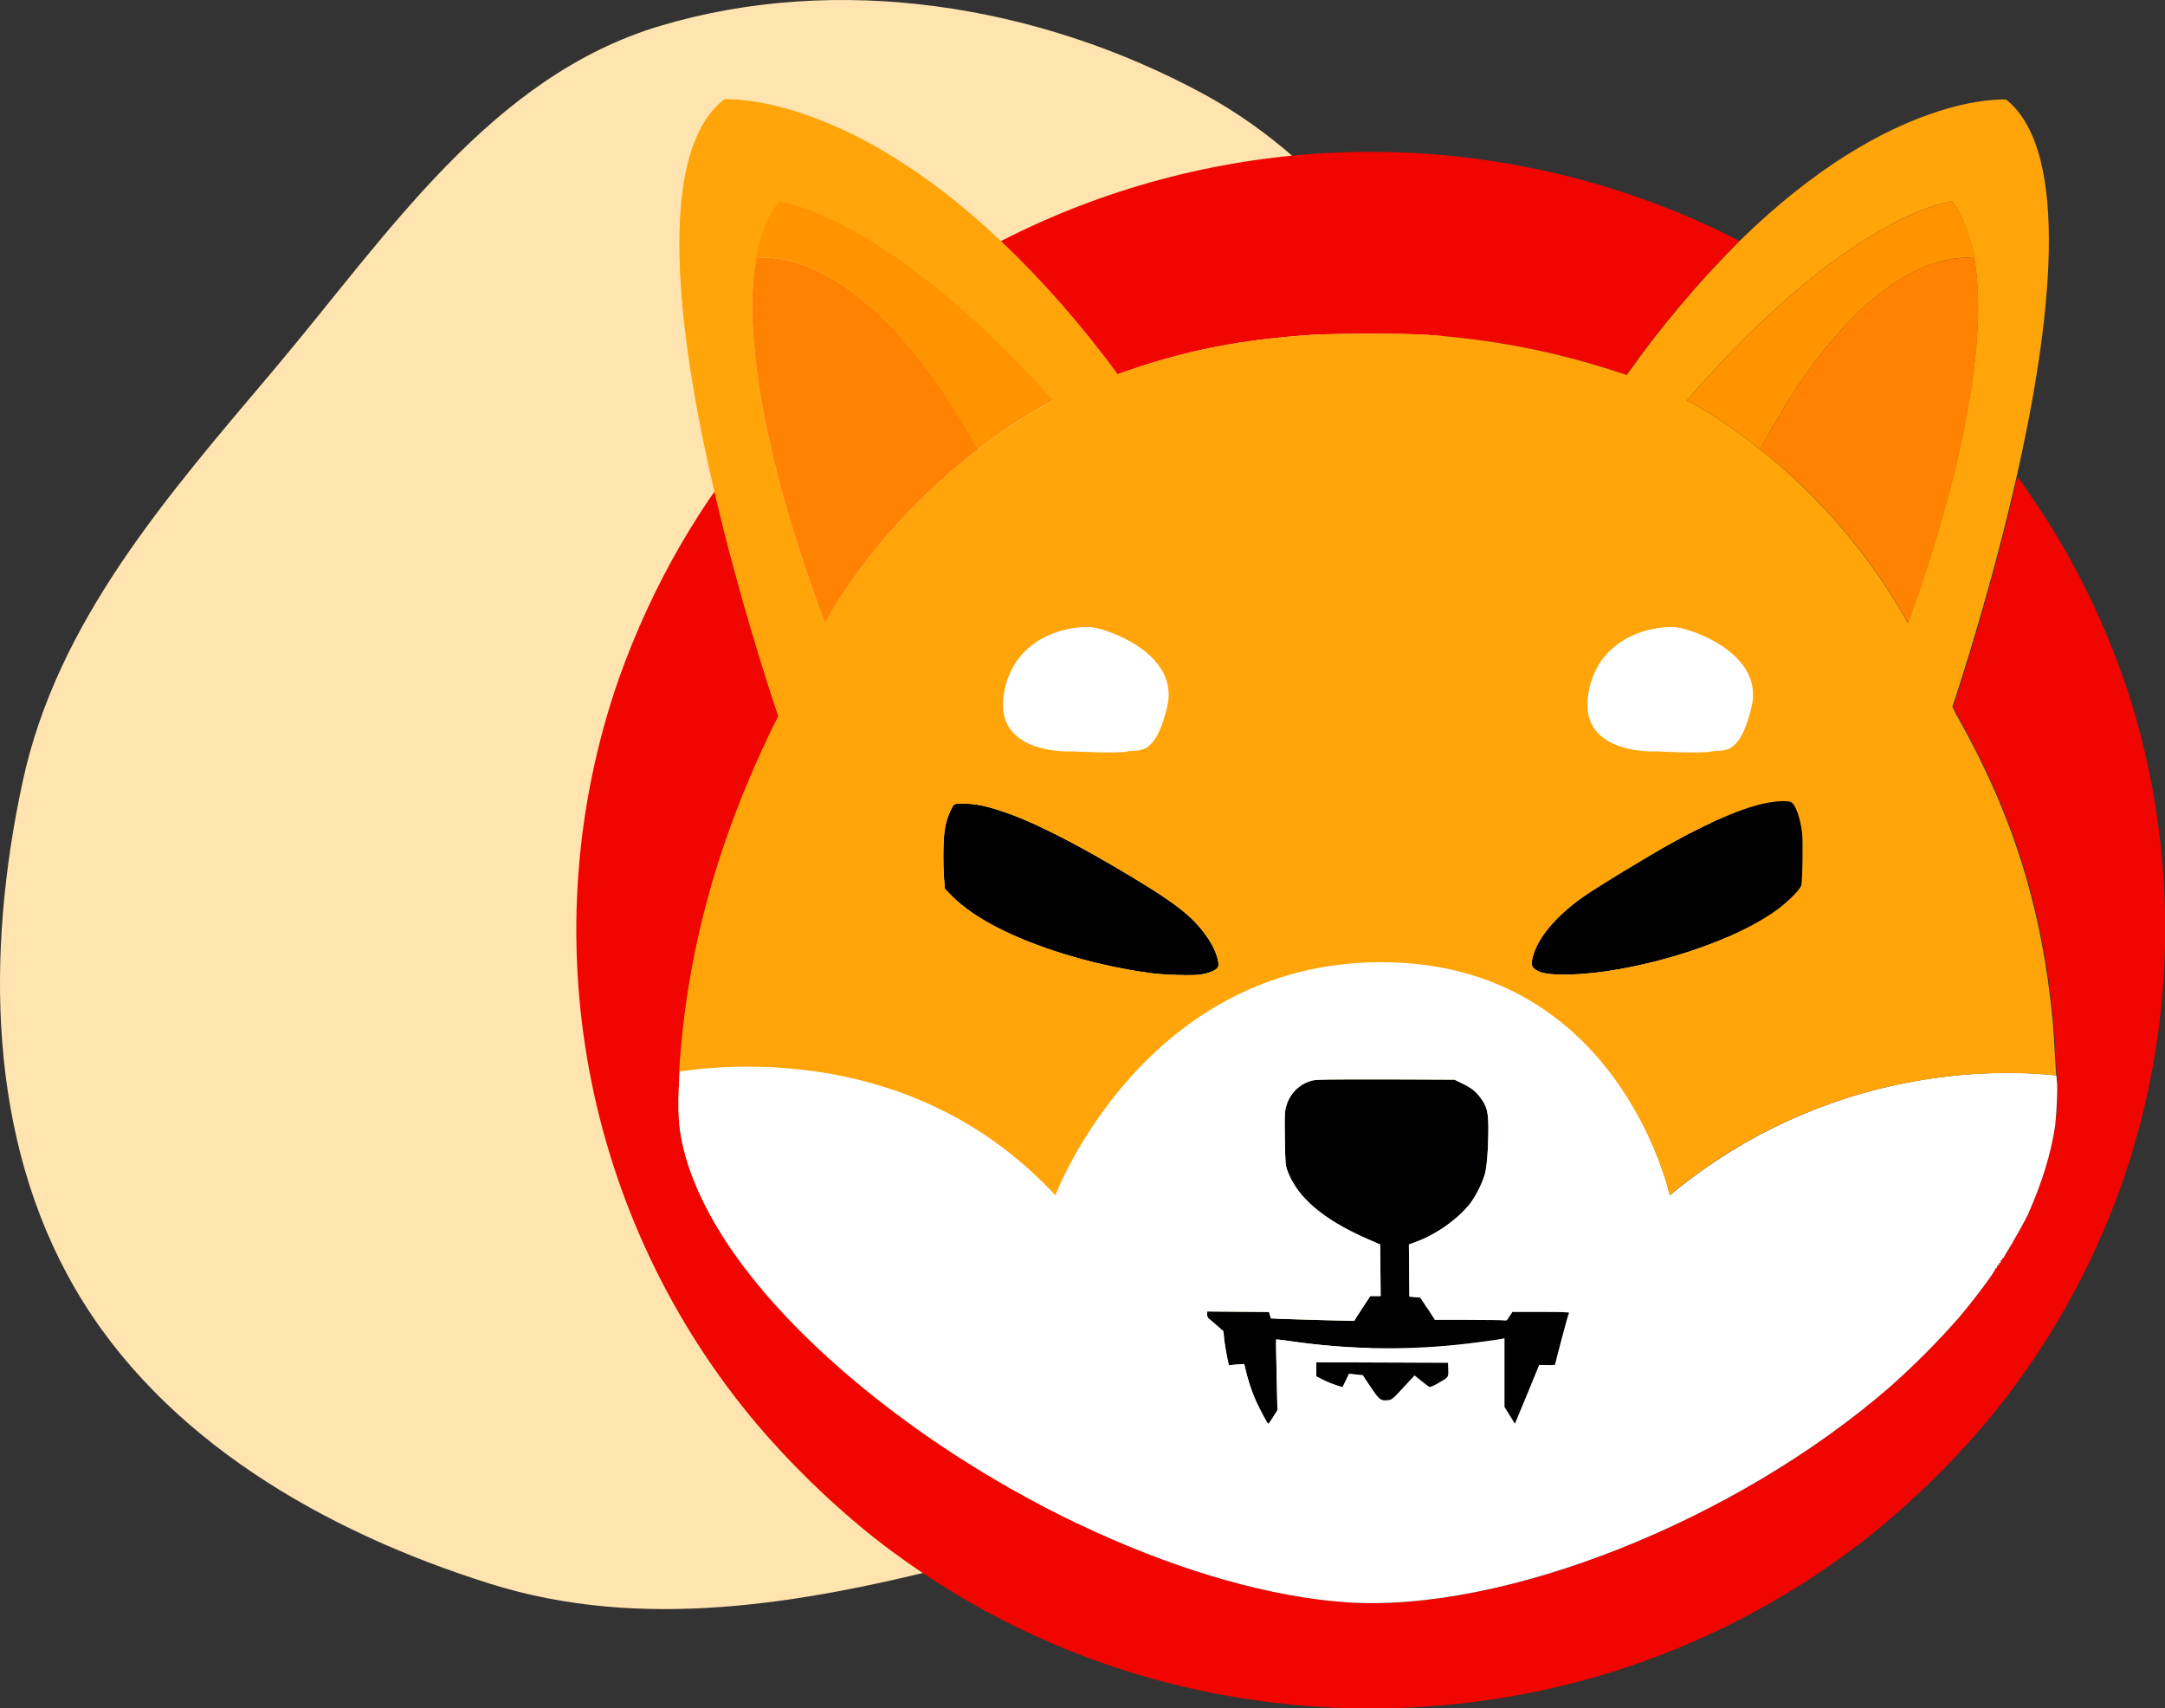 <svg width="109" height="86" viewBox="0 0 109 86" fill="none" xmlns="http://www.w3.org/2000/svg">
<rect x="0" y="0" width="109" height="86" fill="#333333" stroke="none"/>
<path fill-rule="evenodd" clip-rule="evenodd" d="M1.141 39.347C2.886 31.255 8.423 24.97 13.78 18.622C19.514 11.827 24.681 3.854 33.248 1.3C42.235 -1.378 52.267 0.242 60.518 4.69C68.51 8.999 72.897 17.261 77.386 25.098C81.949 33.063 88.636 41.347 86.636 50.279C84.657 59.114 74.908 63.446 67.585 68.858C61.575 73.3 55.327 76.948 48.058 78.79C40.318 80.752 32.311 82.12 24.689 79.729C16.321 77.103 8.193 72.433 3.803 64.905C-0.633 57.298 -0.709 47.93 1.141 39.347Z" fill="#FFE4B0"/>
<g clip-path="url(#clip0_404_1000)">
<path d="M87.576 12.126C85.494 14.21 83.587 16.469 81.891 18.878L81.355 18.703C78.263 17.692 75.059 17.069 71.83 16.856C70.858 16.781 67.23 16.781 66.046 16.856C62.468 17.093 59.725 17.63 56.608 18.716C56.483 18.766 56.371 18.803 56.259 18.841C54.501 16.445 52.544 14.198 50.387 12.139C60.735 6.834 72.84 6.198 83.674 10.379C84.833 10.816 85.968 11.327 87.077 11.877L87.576 12.126Z" fill="#F00500"/>
<path d="M106.875 59.466C105.304 63.946 102.948 68.102 99.893 71.722C98.235 73.669 96.403 75.453 94.433 77.076C89.82 80.795 84.434 83.454 78.687 84.851C72.329 86.387 65.697 86.387 59.338 84.851C53.579 83.454 48.206 80.795 43.593 77.076C41.623 75.453 39.79 73.669 38.132 71.722C29.343 61.325 26.675 47.047 31.151 34.18C31.998 31.796 33.058 29.499 34.33 27.315C34.916 26.317 35.639 25.194 35.988 24.732C37.185 29.886 38.656 34.417 39.204 36.052C39.167 36.139 39.117 36.239 39.067 36.326C36.163 42.217 34.592 47.896 34.218 53.937C34.218 54.011 34.205 54.099 34.205 54.174C34.105 55.983 34.155 56.845 34.455 57.98C35.389 61.537 38.269 65.456 42.782 69.3C50.175 75.591 60.199 80.134 67.791 80.658C75.707 81.195 87.389 76.564 95.168 69.8C96.39 68.714 97.537 67.566 98.609 66.343C99.382 65.444 100.529 63.896 100.442 63.896C100.417 63.896 100.442 63.871 100.492 63.846C100.529 63.821 100.566 63.784 100.541 63.759C100.529 63.746 100.554 63.709 100.591 63.697C100.629 63.684 100.654 63.659 100.641 63.634C100.629 63.609 100.641 63.584 100.691 63.572C100.728 63.559 100.741 63.522 100.728 63.497C100.716 63.472 100.728 63.447 100.753 63.447C100.778 63.447 100.803 63.41 100.803 63.385C100.803 63.36 100.828 63.322 100.853 63.322C100.878 63.322 100.903 63.297 100.903 63.272C100.94 63.172 101.003 63.072 101.065 62.985C101.252 62.698 102 61.363 102.1 61.138C102.81 59.528 103.259 58.093 103.471 56.657C103.571 55.971 103.633 54.71 103.583 54.411C103.571 54.361 103.571 54.274 103.558 54.136C103.534 53.887 103.521 53.512 103.496 53.138C103.471 52.576 103.421 51.79 103.384 51.403C102.848 45.737 101.402 41.106 98.659 36.202C98.547 36.014 98.447 35.827 98.385 35.677C98.36 35.64 98.347 35.602 98.335 35.578C98.721 34.417 100.305 29.562 101.564 24.008L101.589 24.033L101.776 24.282C102.1 24.719 102.96 26.017 103.347 26.641C105.104 29.512 106.476 32.595 107.448 35.815C109.705 43.565 109.518 51.827 106.875 59.466Z" fill="#F00500"/>
<path d="M90.693 44.551C90.655 44.751 90.069 45.35 89.483 45.787C87.763 47.047 84.684 48.221 81.554 48.782C79.772 49.107 77.989 49.157 77.453 48.894C77.104 48.72 77.054 48.582 77.178 48.133C77.44 47.197 78.288 46.174 79.609 45.213C80.283 44.726 83.013 43.066 84.285 42.367C86.379 41.219 88.075 40.532 89.222 40.37C89.583 40.32 90.019 40.308 90.157 40.37C90.381 40.457 90.63 41.119 90.73 41.918C90.78 42.342 90.755 44.214 90.693 44.551Z" fill="black"/>
<path d="M61.321 48.682C61.246 48.832 60.872 48.994 60.448 49.057C60.024 49.119 58.728 49.082 57.992 48.994C55.349 48.645 52.544 47.834 50.499 46.835C49.352 46.273 48.53 45.712 47.919 45.1L47.57 44.738L47.532 44.264C47.47 43.44 47.482 42.142 47.582 41.681C47.645 41.294 47.782 40.919 47.969 40.582C48.068 40.457 48.068 40.457 48.517 40.457C49.066 40.457 49.527 40.545 50.275 40.782C51.808 41.256 54.09 42.404 56.87 44.077C59.164 45.45 60.024 46.124 60.685 47.047C61.134 47.621 61.433 48.433 61.321 48.682Z" fill="black"/>
<path d="M78.974 66.055C78.974 66.093 78.824 66.692 78.637 67.403C78.45 68.115 78.301 68.689 78.301 68.714C78.163 68.726 78.039 68.739 77.902 68.726H77.503L76.954 70.024C76.655 70.736 76.381 71.397 76.343 71.497L76.269 71.672L76.007 71.247L75.745 70.823V67.366L75.645 67.391C75.433 67.441 73.925 67.641 73.264 67.703C70.534 67.978 67.791 67.915 65.073 67.528C64.637 67.466 64.263 67.416 64.25 67.428C64.238 67.441 64.25 68.24 64.275 69.225L64.313 70.998L64.101 71.322C63.989 71.497 63.876 71.647 63.876 71.659C63.839 71.697 63.714 71.497 63.428 70.923C63.116 70.324 62.892 69.687 62.729 69.026L62.642 68.664L62.256 68.689L61.869 68.726L61.769 68.264C61.72 68.015 61.657 67.628 61.632 67.416L61.595 67.016L61.271 66.729C61.084 66.567 60.897 66.405 60.859 66.38C60.797 66.33 60.772 66.243 60.772 66.168V66.018L62.331 66.031L63.889 66.043L63.939 66.205L63.989 66.367L64.525 66.392C64.824 66.405 65.771 66.43 66.619 66.455L68.177 66.492L68.576 65.868L68.988 65.244H69.511L69.499 63.946L69.487 62.648L68.801 62.349C66.594 61.375 65.298 60.264 64.811 58.916C64.712 58.642 64.712 58.542 64.687 57.294C64.674 56.058 64.674 55.946 64.761 55.671C64.936 55.047 65.422 54.561 66.046 54.398C66.257 54.336 66.819 54.336 69.761 54.336L73.227 54.349L73.613 54.536C74.074 54.76 74.286 54.923 74.548 55.272C74.847 55.671 74.934 55.983 74.934 56.745C74.934 57.831 74.86 58.767 74.748 59.141C74.585 59.653 74.336 60.139 74.024 60.576C73.401 61.375 72.267 62.174 71.232 62.536L70.933 62.648L70.945 63.959L70.958 65.269L71.232 65.294L71.506 65.319L71.88 65.881L72.242 66.442H73.912C74.835 66.442 75.645 66.455 75.72 66.467C75.845 66.492 75.87 66.48 75.994 66.268L76.144 66.043H77.578C78.65 65.993 78.974 66.018 78.974 66.055Z" fill="black"/>
<path d="M72.391 69.637C72.154 69.775 71.992 69.837 71.955 69.812C71.918 69.8 71.743 69.65 71.556 69.513L71.219 69.238L70.87 69.612C70.11 70.436 70.085 70.474 69.861 70.486C69.511 70.523 69.437 70.461 69.013 69.825C68.788 69.5 68.614 69.225 68.614 69.225C68.614 69.225 68.452 69.201 68.265 69.188L67.916 69.151L67.754 69.488L67.591 69.825L67.305 69.737C67.08 69.662 66.856 69.575 66.644 69.475L66.27 69.288V68.576L69.586 68.589L72.902 68.601L72.915 68.938C72.927 69.338 72.94 69.325 72.391 69.637Z" fill="black"/>
<path d="M103.558 54.411C103.546 54.361 103.546 54.274 103.534 54.136C100.541 53.812 92.002 53.612 84.073 60.164C84.073 60.164 81.517 48.433 69.549 48.433C57.581 48.433 53.142 60.164 53.142 60.164C46.435 52.938 37.459 53.462 34.218 53.937C34.218 54.011 34.205 54.099 34.205 54.174C34.105 55.983 34.155 56.845 34.455 57.98C35.389 61.537 38.269 65.456 42.782 69.3C50.175 75.591 60.199 80.134 67.791 80.658C75.707 81.195 87.389 76.564 95.168 69.8C96.39 68.714 97.537 67.566 98.609 66.343C99.382 65.444 100.529 63.896 100.442 63.896C100.417 63.896 100.442 63.871 100.492 63.846C100.529 63.821 100.566 63.784 100.541 63.759C100.529 63.746 100.554 63.709 100.591 63.697C100.629 63.684 100.654 63.659 100.641 63.634C100.629 63.609 100.641 63.584 100.691 63.572C100.728 63.559 100.741 63.522 100.728 63.497C100.716 63.472 100.728 63.447 100.753 63.447C100.778 63.447 100.803 63.41 100.803 63.385C100.803 63.36 100.828 63.322 100.853 63.322C100.878 63.322 100.903 63.297 100.903 63.272C100.94 63.172 101.003 63.072 101.065 62.985C101.252 62.698 102 61.363 102.1 61.138C102.81 59.528 103.259 58.093 103.471 56.657C103.546 55.971 103.608 54.71 103.558 54.411ZM72.391 69.637C72.154 69.775 71.992 69.837 71.955 69.812C71.918 69.8 71.743 69.65 71.556 69.513L71.219 69.238L70.87 69.612C70.11 70.436 70.085 70.474 69.861 70.486C69.511 70.523 69.437 70.461 69.013 69.825C68.788 69.5 68.614 69.225 68.614 69.225C68.614 69.225 68.452 69.201 68.265 69.188L67.916 69.151L67.754 69.488L67.591 69.825L67.305 69.737C67.08 69.662 66.856 69.575 66.644 69.475L66.27 69.288V68.576L69.586 68.589L72.902 68.602L72.915 68.939C72.927 69.338 72.94 69.325 72.391 69.637ZM78.625 67.391C78.438 68.102 78.288 68.676 78.288 68.701C78.151 68.714 78.026 68.726 77.889 68.714H77.49L76.954 70.024C76.655 70.736 76.381 71.397 76.343 71.497L76.269 71.672L76.007 71.247L75.745 70.823V67.366L75.645 67.391C75.433 67.441 73.925 67.641 73.264 67.703C70.534 67.978 67.791 67.915 65.073 67.528C64.637 67.466 64.263 67.416 64.25 67.428C64.238 67.441 64.25 68.24 64.275 69.225L64.313 70.998L64.101 71.322C63.989 71.497 63.876 71.647 63.876 71.659C63.839 71.697 63.714 71.497 63.428 70.923C63.116 70.324 62.892 69.687 62.729 69.026L62.642 68.664L62.256 68.689L61.869 68.726L61.77 68.264C61.72 68.015 61.657 67.628 61.632 67.416L61.595 67.016L61.271 66.729C61.084 66.567 60.897 66.405 60.859 66.38C60.797 66.33 60.772 66.243 60.772 66.168V66.018L62.331 66.031L63.889 66.043L63.939 66.205L63.989 66.367L64.525 66.392C64.824 66.405 65.771 66.43 66.619 66.455L68.177 66.492L68.576 65.868L68.988 65.244H69.511L69.499 63.946L69.487 62.648L68.801 62.349C66.594 61.375 65.298 60.264 64.811 58.916C64.712 58.642 64.712 58.542 64.687 57.294C64.674 56.058 64.674 55.946 64.761 55.671C64.936 55.047 65.422 54.561 66.046 54.398C66.258 54.336 66.819 54.336 69.761 54.336L73.227 54.349L73.613 54.536C74.074 54.76 74.286 54.923 74.548 55.272C74.847 55.671 74.934 55.983 74.934 56.745C74.934 57.831 74.86 58.767 74.748 59.141C74.585 59.653 74.336 60.139 74.024 60.576C73.401 61.375 72.267 62.174 71.232 62.536L70.933 62.648L70.945 63.959L70.958 65.269L71.232 65.294L71.506 65.319L71.88 65.881L72.242 66.442H73.912C74.835 66.442 75.645 66.455 75.72 66.467C75.845 66.492 75.87 66.48 75.994 66.268L76.144 66.043H77.578C78.687 66.043 79.011 66.055 79.011 66.093C78.974 66.08 78.812 66.692 78.625 67.391Z" fill="white"/>
<path d="M103.459 53.138C103.434 52.576 103.384 51.79 103.347 51.403C102.81 45.737 101.364 41.106 98.622 36.202C98.509 36.014 98.41 35.827 98.347 35.677C98.322 35.64 98.31 35.602 98.297 35.577C98.684 34.417 100.267 29.562 101.526 24.008C103.234 16.469 104.319 7.658 101.003 5.012C101.003 5.012 95.268 4.588 87.588 12.126C85.506 14.21 83.599 16.469 81.903 18.878L81.367 18.703C78.276 17.692 75.072 17.069 71.843 16.856C70.87 16.781 67.243 16.781 66.058 16.856C62.48 17.093 59.737 17.63 56.621 18.716C56.496 18.766 56.384 18.803 56.272 18.841C54.514 16.445 52.556 14.198 50.4 12.139C42.408 4.563 36.462 5 36.462 5C32.946 7.733 34.143 16.944 35.963 24.732C37.16 29.886 38.631 34.417 39.179 36.052C39.142 36.139 39.092 36.239 39.042 36.326C36.138 42.217 34.567 47.896 34.193 53.937C37.447 53.462 46.41 52.926 53.13 60.164C53.13 60.164 57.568 48.433 69.536 48.433C81.505 48.433 84.06 60.164 84.06 60.164C91.989 53.612 100.529 53.824 103.521 54.136C103.509 53.887 103.484 53.512 103.459 53.138ZM41.536 31.346C41.536 31.346 36.873 19.677 38.07 13.012C38.269 11.889 38.643 10.903 39.229 10.154C39.229 10.154 44.515 10.678 53.043 20.164C53.043 20.164 51.422 20.95 49.253 22.622C49.253 22.622 49.24 22.635 49.228 22.635C46.872 24.445 43.855 27.315 41.536 31.346ZM61.321 48.682C61.246 48.832 60.872 48.994 60.448 49.057C60.024 49.119 58.728 49.082 57.992 48.994C55.349 48.645 52.544 47.834 50.499 46.835C49.352 46.273 48.53 45.712 47.919 45.1L47.57 44.738L47.532 44.264C47.47 43.44 47.483 42.142 47.582 41.681C47.645 41.294 47.782 40.919 47.969 40.582C48.068 40.457 48.068 40.457 48.517 40.457C49.066 40.457 49.527 40.545 50.275 40.782C51.809 41.256 54.09 42.404 56.87 44.077C59.164 45.45 60.024 46.124 60.685 47.047C61.134 47.621 61.433 48.433 61.321 48.682ZM90.693 44.551C90.655 44.751 90.069 45.35 89.483 45.787C87.763 47.047 84.684 48.22 81.554 48.782C79.772 49.107 77.989 49.157 77.453 48.894C77.104 48.72 77.054 48.582 77.179 48.133C77.44 47.197 78.288 46.174 79.61 45.213C80.283 44.726 83.013 43.066 84.285 42.367C86.379 41.219 88.075 40.532 89.222 40.37C89.583 40.32 90.019 40.308 90.157 40.37C90.381 40.457 90.63 41.119 90.73 41.918C90.78 42.342 90.755 44.214 90.693 44.551ZM88.623 22.622L88.598 22.61C86.504 20.938 84.933 20.151 84.933 20.151C93.174 10.666 98.272 10.142 98.272 10.142C98.834 10.903 99.195 11.877 99.395 13C100.554 19.665 96.053 31.346 96.053 31.346C94.171 27.989 91.64 25.019 88.623 22.622Z" fill="#FFA409"/>
<path d="M99.407 13C98.435 12.875 93.834 12.85 88.623 22.622L88.598 22.61C86.504 20.938 84.933 20.151 84.933 20.151C93.174 10.666 98.272 10.142 98.272 10.142C98.846 10.903 99.207 11.877 99.407 13Z" fill="#FF9300"/>
<path d="M96.066 31.346C94.171 27.977 91.653 25.019 88.623 22.622C93.834 12.85 98.422 12.875 99.407 13C100.566 19.677 96.066 31.346 96.066 31.346Z" fill="#FF8300"/>
<path d="M99.594 13.037C99.532 13.025 99.469 13.012 99.407 13L99.594 13.037Z" fill="#FF8300"/>
<path d="M53.043 20.151C53.043 20.151 51.422 20.938 49.253 22.61C49.253 22.61 49.24 22.622 49.228 22.622C43.83 12.838 39.08 12.875 38.057 13C38.257 11.877 38.631 10.89 39.217 10.142C39.229 10.142 44.515 10.666 53.043 20.151Z" fill="#FF9300"/>
<path d="M49.24 22.622C46.871 24.445 43.855 27.303 41.536 31.346C41.536 31.346 36.873 19.677 38.07 13C39.08 12.875 43.842 12.85 49.24 22.622Z" fill="#FF8300"/>
<path d="M38.07 13C38.008 13.012 37.933 13.025 37.87 13.037L38.07 13Z" fill="#FF8300"/>
<path d="M83.449 37.824C83.449 37.824 79.46 38.074 79.959 34.953C80.457 31.833 83.574 31.459 84.447 31.584C85.319 31.708 88.81 32.956 88.187 35.577C87.564 38.198 86.691 37.699 86.192 37.824C85.693 37.949 83.449 37.824 83.449 37.824Z" fill="white"/>
<path d="M54.028 37.824C54.028 37.824 50.038 38.074 50.537 34.953C51.035 31.833 54.152 31.459 55.025 31.584C55.898 31.708 59.388 32.956 58.765 35.577C58.142 38.198 57.269 37.699 56.77 37.824C56.272 37.949 54.028 37.824 54.028 37.824Z" fill="white"/>
</g>
<defs>
<clipPath id="clip0_404_1000">
<rect width="80" height="81" fill="white" transform="translate(29 5)"/>
</clipPath>
</defs>
</svg>

